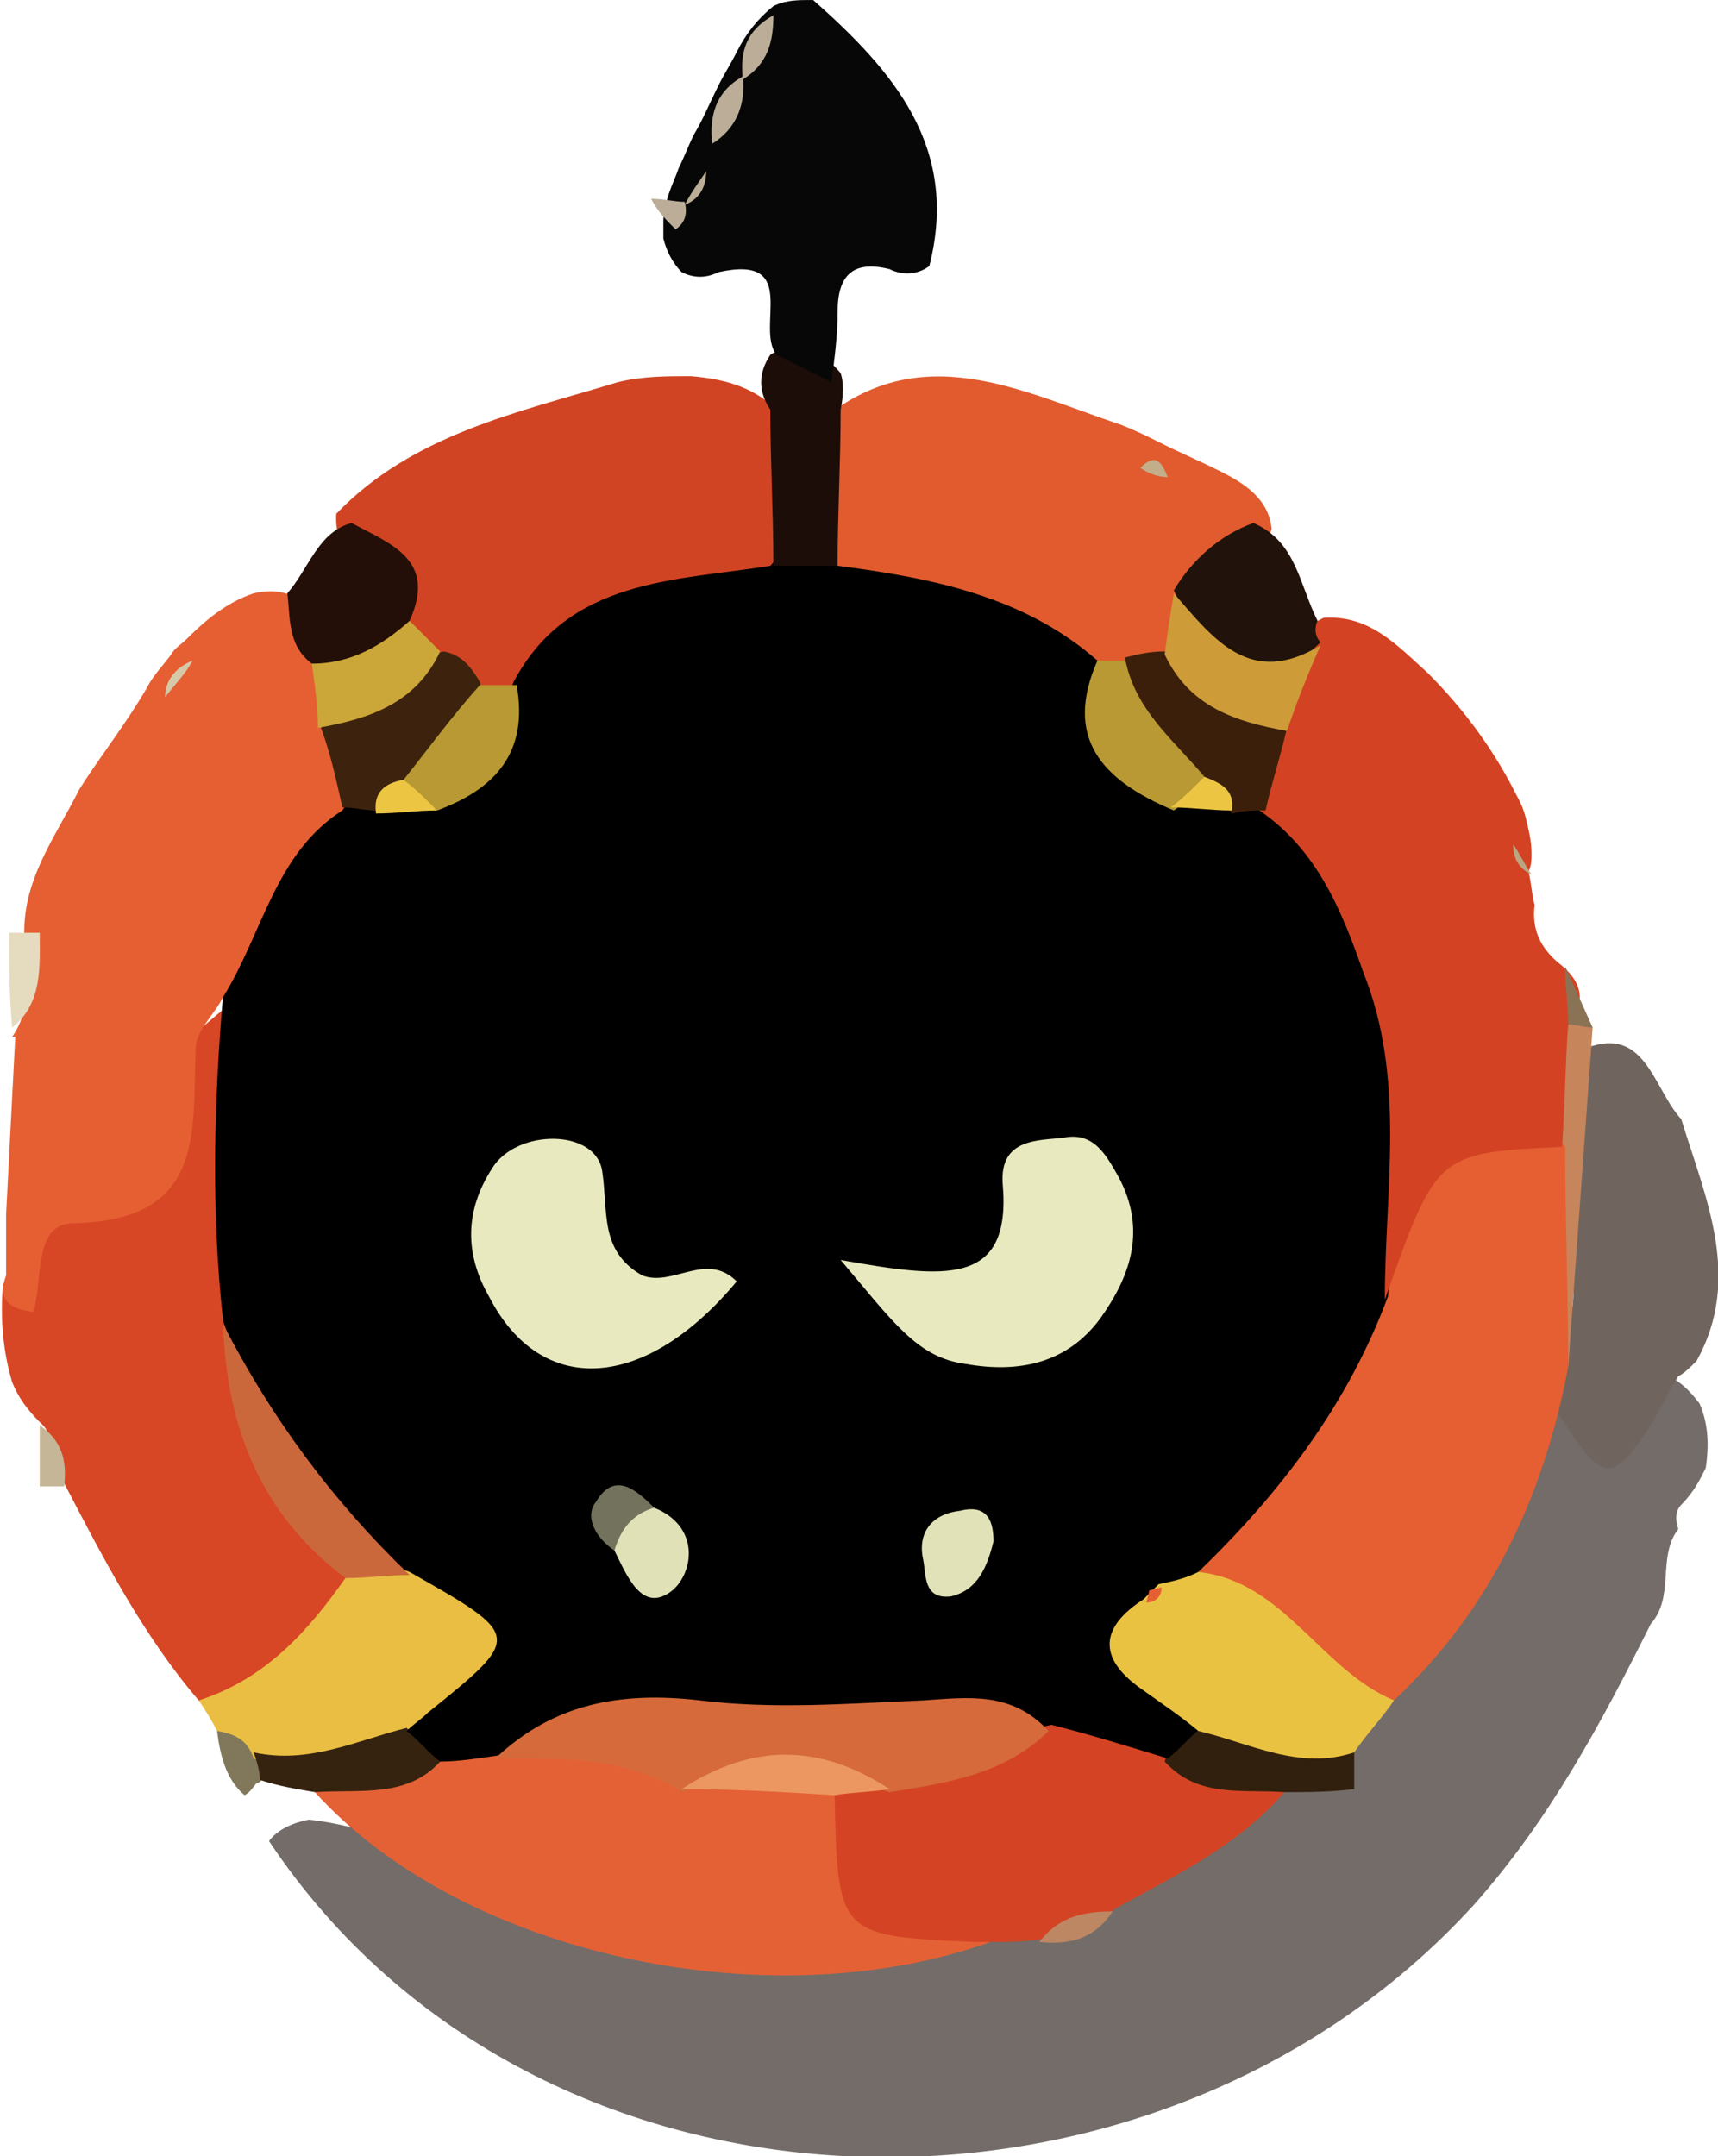 <?xml version="1.0" encoding="utf-8"?>
<!-- Generator: Adobe Illustrator 25.1.0, SVG Export Plug-In . SVG Version: 6.00 Build 0)  -->
<svg version="1.1" id="Calque_1" xmlns="http://www.w3.org/2000/svg" xmlns:xlink="http://www.w3.org/1999/xlink" x="0px" y="0px"
	 viewBox="0 0 56.2 70.5" style="enable-background:new 0 0 56.2 70.5;" xml:space="preserve">
<style type="text/css">
	.st0{fill:#736C69;}
	.st1{fill:#70655E;}
	.st2{fill:#D74625;}
	.st3{fill:#E9BE43;}
	.st4{fill:#81775A;}
	.st5{fill:#C5B697;}
	.st6{fill:#E46135;}
	.st7{fill:#D44424;}
	.st8{fill:#32200E;}
	.st9{fill:#35220F;}
	.st10{fill:#BD8764;}
	.st11{fill:#E55F33;}
	.st12{fill:#CB683B;}
	.st13{fill:#D66A3A;}
	.st14{fill:#EC9761;}
	.st15{fill:#E55F32;}
	.st16{fill:#EAC242;}
	.st17{fill:#61544A;}
	.st18{fill:#C7855C;}
	.st19{fill:#E5DBBF;}
	.st20{fill:#D34323;}
	.st21{fill:#D14423;}
	.st22{fill:#E15B2E;}
	.st23{fill:#E9E9BF;}
	.st24{fill:#1D0D08;}
	.st25{fill:#3D230D;}
	.st26{fill:#B89933;}
	.st27{fill:#3B1F0B;}
	.st28{fill:#E1E1B8;}
	.st29{fill:#E2E2B9;}
	.st30{fill:#72725D;}
	.st31{fill:#ECC543;}
	.st32{fill:#230F08;}
	.st33{fill:#CBA638;}
	.st34{fill:#D6C9A9;}
	.st35{fill:#8A7355;}
	.st36{fill:#21130B;}
	.st37{fill:#CD9C38;}
	.st38{fill:#BBA682;}
	.st39{fill:#C3AE8A;}
	.st40{fill:#070707;}
	.st41{fill:#BBAD97;}
</style>
<g>
	<path class="st0" d="M54,53.1c-1.6,3.2-3.3,6.4-5.8,9.2C37.7,73.8,17.6,73.4,8.8,60.2c0.3-0.4,0.8-0.6,1.3-0.7
		c3.8,0.4,6.7,3.1,10.3,3.7c3.3,0.8,6.7,0.8,10,0c4.5-1.4,8.8-3.2,12.1-6.7c4.2-2.4,4.5-7.7,8-10.7c1.5,0.5,2.8-0.5,4.1-0.8
		c0.4,0.2,0.7,0.5,1,0.9c0.3,0.7,0.3,1.4,0.2,2.1c-0.2,0.4-0.4,0.8-0.8,1.2c-0.2,0.2-0.2,0.5-0.1,0.8C54.2,50.9,54.8,52.2,54,53.1z"
		/>
	<path class="st1" d="M50.9,46.1c0-0.6,0-1.2,0-1.8c1.9-3.2-1.7-6.6,0.5-9.8c2.4-1.3,2.6,1,3.6,2.1c0.8,2.6,2,5.2,0.5,7.9
		c-0.2,0.2-0.4,0.4-0.6,0.5c-0.3,0.5-0.6,1.1-0.9,1.6C52.7,48.6,52.4,48.5,50.9,46.1z"/>
	<g>
		<path class="st2" d="M6.5,55.6c-1.8-2.1-3.1-4.6-4.4-7.1c-0.5-0.6-0.2-1.5-0.8-2l0,0c-0.4-0.4-0.7-0.8-0.9-1.3
			c-0.3-1-0.4-2.1-0.3-3.2c2.3-3.3,4.3-6.8,7.6-9.3c1.9,3.1,0.9,6.4,1.1,9.7c-0.6,3.6,1.8,6.1,2.9,9.1C11.1,54.3,10,56.5,6.5,55.6z"
			/>
		<path class="st3" d="M6.5,55.6c2.2-0.7,3.6-2.3,4.8-4c0.6-0.7,1.3-0.9,2.2-1c4.4,2.2,4.5,3,0.6,6.8c-1.6,1.2-3.5,0.7-5.3,0.6
			c-0.8-0.2-1.1-1-1.7-1.4C6.9,56.2,6.7,55.9,6.5,55.6z"/>
		<path class="st4" d="M7.1,56.6c0.6,0.1,1,0.3,1.2,0.9c0.3,0.1,0.4,0.3,0.3,0.5c0,0.2-0.1,0.3-0.2,0.3c-0.1,0.1-0.2,0.3-0.4,0.4
			C7.4,58.2,7.2,57.4,7.1,56.6z"/>
		<path class="st5" d="M1.3,46.6c0.7,0.5,0.9,1.1,0.8,2c0,0-0.4,0-0.4,0s-0.4,0-0.4,0C1.3,47.9,1.3,47.2,1.3,46.6z"/>
		<path class="st6" d="M32.4,63.5c-7.3,2.6-17.3,0.4-22.1-4.9c1.2-1,2.9-0.8,4.1-1.7c0.7-0.3,1.4-0.6,2.2-0.7
			c2.1-0.2,4.2,0.2,6.2,0.8c1.5,0.2,3.1,0.1,4.5,1.1C28.4,60.4,30.1,62.3,32.4,63.5z"/>
		<path class="st7" d="M32.4,63.5c-0.2,0-0.3,0-0.5,0c-4.5-0.2-4.5-0.2-4.6-4.9c0.4-0.7,1-1,1.7-1.3c1.8-0.5,3.5-1.1,5.4-1.6
			c1.5-0.2,2.8,0.3,4.1,0.8c1.2,0.6,2.8,0.7,3.6,2c-1.5,1.8-3.6,2.8-5.6,3.9c-0.7,0.6-1.7,0.5-2.4,1C33.5,63.5,33,63.5,32.4,63.5z"
			/>
		<path class="st8" d="M42,58.6c-1.4-0.1-2.8,0.2-3.9-1c0.2-0.8,0.6-1.3,1.4-1.5c1.7-0.1,3.4,0,4.8,1.2c0,0.4,0,0.8,0,1.2
			C43.5,58.6,42.8,58.6,42,58.6z"/>
		<path class="st9" d="M14.4,57.6c-1.1,1.2-2.6,0.9-4.1,1c-0.6-0.1-1.2-0.2-1.8-0.4c0-0.3-0.1-0.6-0.2-0.9c1.8,0.4,3.4-0.4,5-0.8
			C13.7,56.9,14.3,57,14.4,57.6z"/>
		<path class="st10" d="M34,63.5c0.6-0.8,1.4-1,2.4-1C35.8,63.4,35,63.6,34,63.5z"/>
		<path d="M14.4,57.6c-0.4-0.3-0.7-0.7-1.1-1c0.2-0.2,0.5-0.4,0.7-0.6c3.1-2.5,3.1-2.5-0.6-4.6c-3.8-1.4-4.9-4.8-6.1-8.2
			c-0.4-3.6-0.3-7.2,0-10.7c-0.6-3,1-5,3.2-6.6c0.4-0.2,0.9-0.3,1.3-0.4c0.6-0.1,1.3-0.2,1.9-0.4c2-0.5,2.2-2.4,2.8-3.9
			c2-3.1,5.2-3.8,8.5-4c0.8,0,1.5,0,2.3,0c3.1,0.1,6,0.9,8.2,3.3c1.1,1.6,0.9,4,3.4,4.7c0.7,0.1,1.4,0.3,2.1,0.5
			c0.5,0.2,0.9,0.4,1.4,0.6c5.3,4.1,4.2,9.9,4.1,15.4c-0.9,3.9-2.9,7.1-6,9.7c-0.3,0.3-0.7,0.5-1,0.7c-0.4,0.3-0.9,0.7-1.1,1.2
			c-0.2,1.2,0.9,2.1,0.9,3.2c-0.4,0.3-0.7,0.7-1.1,1c-1.3-0.4-2.6-0.8-3.8-1.1c-6,1.2-12.1-0.8-18.1,1C15.6,57.5,15,57.6,14.4,57.6z
			"/>
		<path class="st11" d="M11.2,26.5c-2.2,1.4-2.6,4-3.9,6.1c-0.3,0.6-0.9,1.1-0.9,1.7c-0.1,2.8,0.3,5.6-4,5.7c-1.3,0-1,1.8-1.3,2.9
			c-0.8-0.1-1.2-0.4-0.9-1.2c0-0.7,0-1.3,0-2c0.1-1.9,0.2-3.9,0.3-5.8c0,0-0.1,0-0.1,0c0.7-1,0.4-2.1,0.4-3.2
			c-0.1-1.9,1-3.3,1.8-4.9c0.7-1.1,1.5-2.1,2.2-3.3c0.2-0.4,0.5-0.7,0.8-1.1c0.1-0.2,0.3-0.3,0.5-0.5c0.6-0.6,1.3-1.2,2.2-1.5
			c0.4-0.1,0.9-0.1,1.3,0.1c0.7,0.6,1.2,1.3,1.5,2.2c0.2,0.6,0.4,1.3,0.5,1.9C11.5,24.4,11.9,25.5,11.2,26.5z"/>
		<path class="st12" d="M7.3,43.3c1.6,3.1,3.6,5.8,6.1,8.2c-0.7,0-1.4,0.1-2.1,0.1C8.5,49.5,7.4,46.6,7.3,43.3z"/>
		<path class="st13" d="M16.2,57.5c1.9-1.8,4.1-2.2,6.7-1.9c2.4,0.3,4.9,0.1,7.3,0c1.5-0.1,2.9-0.3,4.1,1c-1.4,1.4-3.3,1.7-5.2,2
			c-2.3-0.7-4.6-0.7-6.8,0C20.4,57.4,18.3,57.5,16.2,57.5z"/>
		<path class="st14" d="M22.3,58.5c2.3-1.5,4.5-1.5,6.8,0c-0.6,0.1-1.2,0.1-1.8,0.2C25.7,58.6,24,58.5,22.3,58.5z"/>
		<path class="st15" d="M51.3,44.7c-0.8,4.2-2.5,7.9-5.7,10.9c-3.4,0.5-4.7-2.1-6.4-4.2c2.7-2.6,4.9-5.5,6.2-9
			c0.8-6.5,1.3-6.9,6.3-4.9"/>
		<path class="st16" d="M39.2,51.4c2.8,0.3,4,3.2,6.4,4.2c-0.4,0.6-0.9,1.1-1.3,1.7c-1.8,0.6-3.4-0.3-5.1-0.7
			c-0.6-0.5-1.2-0.9-1.9-1.4c-1.4-1-1.3-2,0.1-2.9c0.2-0.2,0.3-0.3,0.5-0.5C38.4,51.7,38.8,51.6,39.2,51.4z"/>
		<path class="st17" d="M51.3,34"/>
		<path class="st18" d="M51.3,44.7c0-2.4-0.1-4.8-0.1-7.2c-0.9-1.1-1.1-2.3-0.4-3.7c0.4-0.5,0.8-0.6,1.3-0.2"/>
		<path class="st19" d="M0.3,30.5c0.3,0,0.7,0,1,0c0,1.1,0.1,2.3-0.9,3.1C0.3,32.6,0.3,31.6,0.3,30.5z"/>
		<path class="st20" d="M51.3,33.5c-0.1,1.3-0.1,2.6-0.2,4c-4.1,0.2-4.1,0.2-5.8,5c0-3.6,0.7-7.2-0.7-10.7c-0.7-2-1.5-4-3.4-5.3
			c-0.9-1-0.3-2,0-3.1c0.3-0.8,0.6-1.6,1.1-2.4c0.3-0.4,0.6-0.6,1-0.8c1.5-0.1,2.4,0.9,3.4,1.8c1.1,1.1,2,2.3,2.7,3.6
			c0.2,0.4,0.4,0.7,0.5,1.1c0.1,0.4,0.2,0.8,0.2,1.2c0,0.2,0,0.4-0.1,0.6c0.1,0.4,0.1,0.7,0.2,1.1c-0.1,0.8,0.2,1.4,0.8,1.9
			C51.9,32.2,51.8,32.9,51.3,33.5z"/>
		<path class="st21" d="M25.2,18.5c-3.1,0.5-6.6,0.4-8.4,3.8c-0.3,0.8-0.9,0.8-1.5,0.7c-0.6-0.2-1.1-0.6-1.6-1.1
			c-0.4-0.5-0.8-1-1.1-1.6c-0.4-1.2-1.7-2.1-1.6-3.5c2.5-2.6,5.9-3.3,9.2-4.3c0.8-0.2,1.6-0.2,2.4-0.2c1.2,0.1,2.2,0.4,3,1.3
			C26.7,15.4,26.6,17,25.2,18.5z"/>
		<path class="st22" d="M35.9,21.6c-2.4-2.1-5.4-2.7-8.5-3.1c-1.3-1.4-1.2-3.1-0.6-4.7c3.3-2.8,6.6-1,9.9,0.1
			c0.5,0.2,0.9,0.4,1.3,0.6c0.6,0.3,1.3,0.6,1.9,0.9c0.8,0.4,1.6,0.9,1.7,1.9c-0.4,1.2-1.7,1.9-2.1,3.1c-0.3,0.6-0.6,1.1-1.1,1.6
			c-0.4,0.2-0.8,0.3-1.3,0.3C36.6,22.1,36.2,21.9,35.9,21.6z"/>
		<path class="st23" d="M27.5,41.2c3.4,0.6,5.6,0.9,5.3-2.5c-0.1-1.5,1.2-1.4,2-1.5c1-0.2,1.4,0.6,1.8,1.3c0.9,1.7,0.4,3.2-0.6,4.6
			c-1.1,1.5-2.7,1.8-4.4,1.5C30,44.4,29.2,43.2,27.5,41.2z"/>
		<path class="st23" d="M24.1,41.9c-3,3.6-6.4,3.8-8.1,0.5c-0.8-1.4-0.8-2.8,0.1-4.2c0.8-1.3,3.4-1.3,3.6,0.1
			c0.2,1.3-0.1,2.6,1.3,3.4C22,42.1,23.1,40.9,24.1,41.9z"/>
		<path class="st24" d="M27.5,13.4c0,1.7-0.1,3.4-0.1,5.1c-0.7,0-1.4,0-2.1,0c0-1.7-0.1-3.4-0.1-5.1c-0.4-0.6-0.4-1.2,0-1.8
			c1-0.6,1.7-0.1,2.3,0.6C27.6,12.5,27.6,12.9,27.5,13.4z"/>
		<path class="st25" d="M14.5,21.3c0.6,0.1,0.9,0.5,1.2,1c0.4,1.6-0.6,2.4-1.7,3.2c-0.5,0.3-1.2,0.5-1.7,1c-0.4,0-0.7-0.1-1.1-0.1
			c-0.2-0.9-0.4-1.8-0.7-2.6C11.2,22.1,12.9,21.8,14.5,21.3z"/>
		<path class="st26" d="M35.9,21.6c0.3,0,0.6,0,1,0c1.4,0.8,2.6,1.8,2.8,3.5c-0.1,0.8-0.8,1-1.3,1.4C36,25.5,34.8,24.1,35.9,21.6z"
			/>
		<path class="st27" d="M39.4,25.4c-1-1.2-2.3-2.2-2.6-3.9c0.4-0.1,0.8-0.2,1.3-0.2c1.6,0.4,3.2,0.9,4,2.5c-0.2,0.9-0.5,1.8-0.7,2.7
			c-0.4,0-0.7,0-1.1,0.1C40,26.2,39.3,26.1,39.4,25.4z"/>
		<path class="st26" d="M13.2,25.5c0.8-1,1.6-2.1,2.5-3.1c0.4,0,0.8,0,1.2,0c0.4,2.2-0.7,3.4-2.6,4.1C13.9,26.1,13.3,26.1,13.2,25.5
			z"/>
		<path class="st28" d="M21.4,49.3c1.5,0.6,1.3,2.1,0.6,2.7c-1,0.8-1.5-0.5-1.9-1.3C19.9,49.6,20.4,49.2,21.4,49.3z"/>
		<path class="st29" d="M32.5,50.4c-0.2,0.8-0.5,1.6-1.4,1.8c-0.9,0.1-0.8-0.7-0.9-1.2c-0.2-0.9,0.3-1.5,1.2-1.6
			C32.2,49.2,32.5,49.6,32.5,50.4z"/>
		<path class="st30" d="M21.4,49.3c-0.7,0.2-1.1,0.7-1.3,1.4c-0.6-0.4-1-1.1-0.6-1.6C20.1,48.1,20.8,48.7,21.4,49.3z"/>
		<path class="st31" d="M13.2,25.5c0.4,0.3,0.7,0.6,1.1,1c-0.7,0-1.3,0.1-2,0.1C12.2,25.9,12.6,25.6,13.2,25.5z"/>
		<path class="st31" d="M39.4,25.4c0.5,0.2,1,0.4,0.9,1.1c-0.7,0-1.3-0.1-2-0.1C38.7,26.1,39,25.8,39.4,25.4z"/>
		<path class="st15" d="M38,51.9c0,0.3-0.2,0.5-0.5,0.5c0,0,0.1-0.4,0.1-0.4L38,51.9z"/>
		<path class="st32" d="M9.4,19.4c0.7-0.8,1-2,2.1-2.3c1.3,0.7,2.8,1.2,1.9,3.2c-0.6,1.5-1.6,2.2-3.2,1.4
			C9.4,21.1,9.5,20.2,9.4,19.4z"/>
		<path class="st33" d="M10.2,21.7c1.3,0,2.3-0.6,3.2-1.4c0.3,0.3,0.7,0.7,1,1c-0.8,1.7-2.3,2.2-4,2.5
			C10.4,23.1,10.3,22.4,10.2,21.7z"/>
		<path class="st34" d="M5.4,22.8c0-0.6,0.4-1,0.9-1.2C6.1,22,5.7,22.4,5.4,22.8z"/>
		<path class="st35" d="M52.1,33.6c-0.3,0-0.5-0.1-0.8-0.1c0-0.6-0.1-1.3-0.1-1.9"/>
		<path class="st36" d="M41,17.1c1.4,0.6,1.5,2,2.1,3.2C43,20.5,43,20.8,43.2,21c-2.7,2.6-3.8,0.5-4.8-1.7
			C39,18.3,39.9,17.5,41,17.1z"/>
		<path class="st37" d="M38.4,19.4c1.3,1.5,2.5,3.1,4.8,1.7c-0.4,0.9-0.8,1.9-1.1,2.8c-1.7-0.3-3.2-0.8-4-2.5
			C38.2,20.6,38.3,20,38.4,19.4z"/>
		<path class="st38" d="M49.5,27.6c0.2,0.3,0.4,0.7,0.6,1C49.7,28.4,49.5,28.1,49.5,27.6z"/>
		<path class="st39" d="M37.3,15.3c0.5-0.5,0.7-0.2,0.9,0.3C37.9,15.6,37.6,15.5,37.3,15.3z"/>
		<path class="st40" d="M29.1,8.8c-1.2-0.3-1.7,0.2-1.7,1.4c0,0.8-0.1,1.5-0.2,2.3c-0.6-0.3-1.2-0.6-1.8-0.9
			c-0.7-0.9,0.8-3.3-1.9-2.7c-0.4,0.2-0.8,0.2-1.2,0c-0.3-0.3-0.5-0.7-0.6-1.1c0-0.2,0-0.4,0-0.6c0-0.2,0.1-0.4,0.1-0.6
			c0.1-0.4,0.3-0.8,0.4-1.1c0.2-0.4,0.3-0.7,0.5-1.1c0.3-0.5,0.5-1,0.8-1.6c0.2-0.4,0.4-0.7,0.6-1.1c0.3-0.6,0.7-1.1,1.2-1.5
			C25.7,0,26.1,0,26.6,0c2.6,2.3,4.8,4.8,3.8,8.7C30,9,29.5,9,29.1,8.8z"/>
		<path class="st41" d="M23.3,4.7c-0.1-0.9,0.1-1.7,1-2.2C24.4,3.4,24.1,4.2,23.3,4.7z"/>
		<path class="st41" d="M24.3,2.6c-0.1-0.9,0.1-1.6,1-2.1C25.3,1.4,25.1,2.1,24.3,2.6z"/>
		<path class="st41" d="M22.4,6.7c0.2-0.4,0.5-0.8,0.7-1.1C23.1,6.1,22.9,6.5,22.4,6.7z"/>
		<path class="st41" d="M21.3,6.5c0.4,0,0.8,0.1,1.1,0.1c0.1,0.4,0,0.7-0.3,0.9C21.8,7.2,21.5,6.9,21.3,6.5z"/>
	</g>
</g>
</svg>

